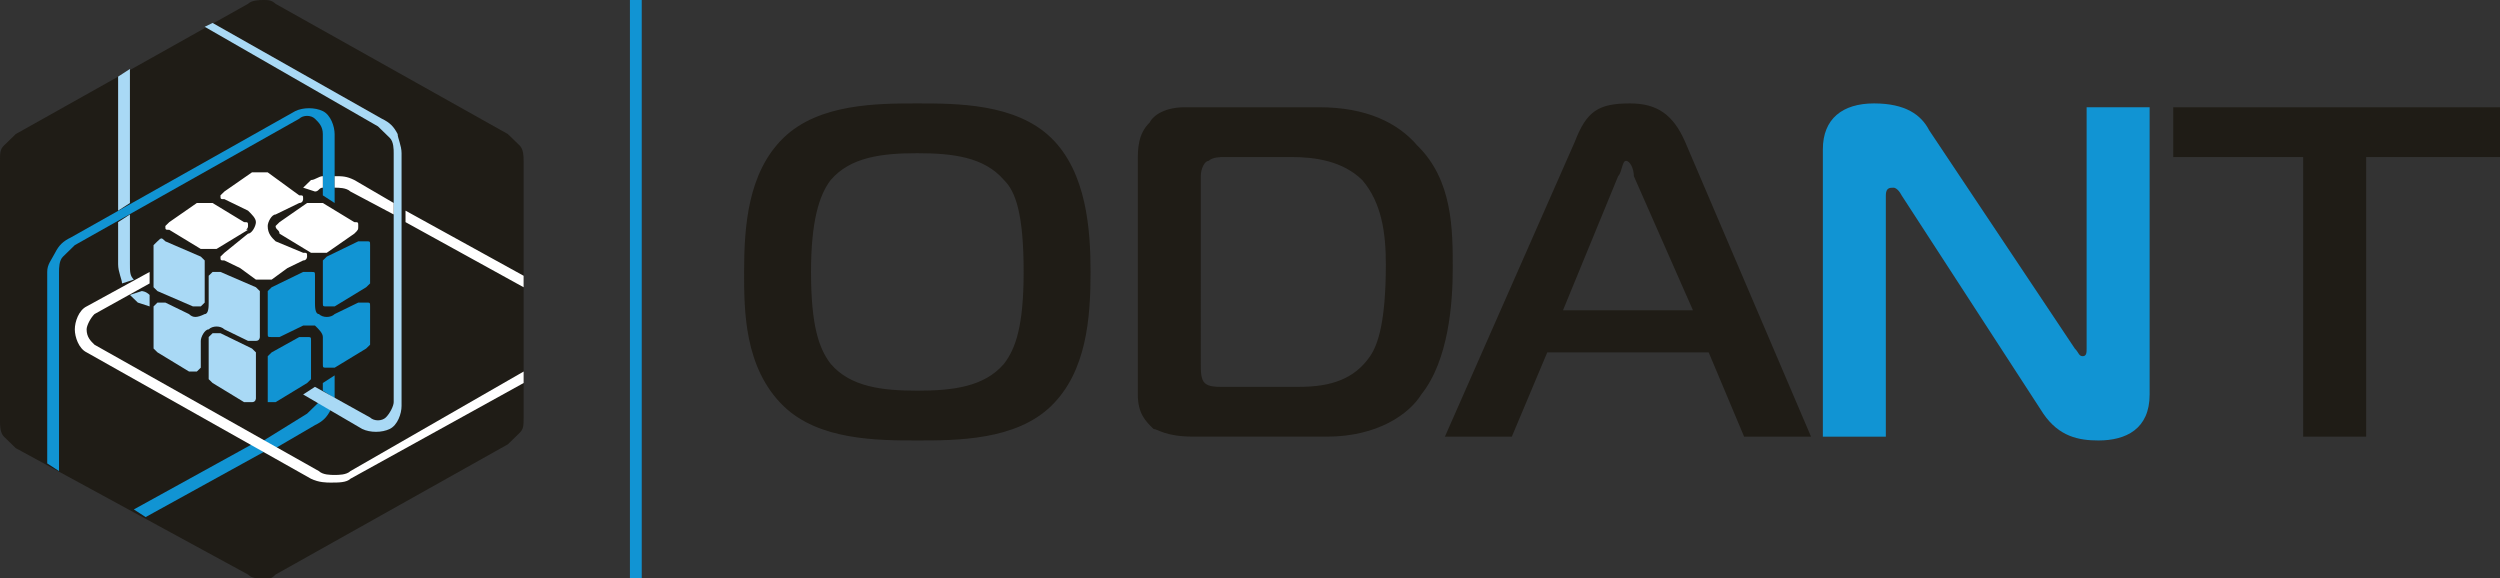 <svg width="134" height="31" viewBox="0 0 134 31" fill="none" xmlns="http://www.w3.org/2000/svg"><rect x="0" y="0" width="134" height="31" fill="#333333" stroke="none"/><g clip-path="url(#a)"><path fill-rule="evenodd" clip-rule="evenodd" d="M126.826 23.404V8.417H134V5.748h-17.515v2.67h6.964v14.986h3.377zM86.731 9.444c.211-.206.211-.822.422-.822s.422.411.422.822l3.166 7.185h-6.964l2.954-7.185zm-9.285 13.96h3.588l1.899-4.517h8.652l1.899 4.517h3.587L90.32 7.596c-.633-1.437-1.478-2.053-2.955-2.053-1.688 0-2.321.41-2.954 2.053l-6.964 15.808zM64.363 9.444c0-.411.21-.822.422-.822.21-.205.633-.205.844-.205h3.587c1.266 0 2.744.205 3.799 1.232 1.055 1.232 1.266 2.874 1.266 4.517 0 3.079-.422 4.31-.844 4.927-.844 1.231-2.11 1.642-3.799 1.642h-4.22c-.211 0-.633 0-.844-.205-.211-.206-.211-.616-.211-1.027V9.443zm6.752 13.96c2.744 0 4.432-1.232 5.065-2.258 1.477-1.848 1.688-4.928 1.688-6.775 0-2.053 0-4.722-1.899-6.57-1.055-1.232-2.743-2.053-5.276-2.053H63.52c-1.056 0-1.689.41-1.9.821-.633.616-.633 1.438-.633 2.053v12.524c0 1.026.422 1.437.844 1.847.211 0 .633.41 2.11.41h7.175zm-27.644-8.828c0-2.669.422-4.106 1.055-4.927 1.056-1.232 2.744-1.437 4.643-1.437 1.9 0 3.587.205 4.643 1.437.633.616 1.055 1.848 1.055 4.927 0 2.874-.422 4.106-1.055 4.927-1.056 1.232-2.744 1.437-4.643 1.437-1.9 0-3.587-.205-4.643-1.437-.633-.821-1.055-2.053-1.055-4.927zm5.698-9.033c-2.11 0-5.276 0-7.175 1.848-1.9 1.847-2.11 4.722-2.11 7.185 0 2.053 0 5.133 2.11 7.186 1.9 1.847 5.065 1.847 7.175 1.847 2.11 0 5.276 0 7.175-1.848 1.899-1.847 2.11-4.721 2.11-7.185 0-2.258-.211-5.338-2.11-7.185-1.9-1.848-5.065-1.848-7.175-1.848z" fill="#1F1C16"/><path fill-rule="evenodd" clip-rule="evenodd" d="M115.009 5.748h-3.166v12.934c0 .205 0 .41-.211.41s-.211-.205-.422-.41L103.402 6.98c-.422-.821-1.266-1.437-2.954-1.437-1.688 0-2.743.821-2.743 2.464v15.397h3.376V10.47c0-.41.211-.41.422-.41 0 0 .211 0 .422.41l7.597 11.702c.844 1.232 1.899 1.437 2.954 1.437 1.478 0 2.744-.616 2.744-2.463V5.748h-.211z" fill="#1194D3"/><path d="M34.397 0h-.633v31h.633V0z" fill="#1194D3"/><path fill-rule="evenodd" clip-rule="evenodd" d="M14.772 30.795l12.45-6.98.633-.616c.211-.206.211-.41.211-.822V8.624c0-.206 0-.616-.21-.822l-.634-.616-12.45-6.98C14.56 0 14.35 0 14.139 0c-.211 0-.633 0-.845.205L.845 7.185c-.21.206-.422.411-.633.616C0 8.007 0 8.211 0 8.623v13.96c0 .205 0 .616.211.821l.633.616 12.45 6.775c.211.205.422.205.845.205.422 0 .422 0 .633-.205z" fill="#1F1C16"/><path fill-rule="evenodd" clip-rule="evenodd" d="M13.505 23.815l-6.331 3.49.633.41 6.33-3.49-.632-.41zm3.587-2.259l-.633.616-2.321 1.437.633.411 2.11-1.232c.422-.205.633-.41.844-.821l-.633-.41zm.211-1.026v.41l.633.411V20.12l-.633.41zM2.531 24.84l.633.41V14.577c0-.205 0-.616.212-.82l.633-.617 12.028-6.775c.21-.205.633-.205.844 0 .211.206.422.411.422.822v3.284l.633.41V7.187c0-.411-.21-1.027-.633-1.232-.422-.206-1.055-.206-1.477 0L3.798 12.729c-.422.205-.634.41-.845.82-.21.411-.422.617-.422 1.027v10.265z" fill="#1194D3"/><path fill-rule="evenodd" clip-rule="evenodd" d="M6.964 10.88V3.696l-.633.41v7.186l.633-.41zm.21 4.106c-.21-.205-.21-.41-.21-.82v-2.67l-.633.41v2.26c0 .41.21.82.21 1.026l.634-.206zm.845.822c-.211-.206-.422-.206-.422-.206l-.633.206.422.41.633.206v-.616zM11.395 1.23l-.422.206 9.285 5.337.633.616c.211.206.211.616.211.822v13.344c0 .205-.21.616-.422.821-.21.205-.633.205-.844 0l-2.954-1.642-.633.41 3.165 1.848c.422.205 1.055.205 1.477 0 .422-.205.633-.821.633-1.232V8.211c0-.41-.21-.82-.21-1.026-.212-.41-.423-.616-.845-.821L11.395 1.23z" fill="#A9D9F5"/><path fill-rule="evenodd" clip-rule="evenodd" d="M21.736 11.907l6.33 3.49v-.616l-6.33-3.49v.616zm-3.799-1.848c.211 0 .633 0 .845.206l2.32 1.231v-.616l-2.11-1.231c-.422-.206-.633-.206-1.055-.206v.616zm-1.055.206c.211 0 .211-.206.422-.206v-.616c-.21 0-.422.206-.633.206l-.422.41.633.206zm11.185 10.264v-.615l-9.285 5.337c-.212.206-.634.206-.845.206-.21 0-.633 0-.844-.206L5.065 18.477c-.211-.206-.422-.411-.422-.822 0-.205.211-.616.422-.82l2.954-1.643v-.616l-3.376 1.848c-.422.205-.633.82-.633 1.231 0 .41.21 1.027.633 1.232l12.028 6.775c.422.205.844.205 1.055.205.422 0 .845 0 1.056-.205l9.285-5.133zm-13.718-8.416c0-.206.21-.616.422-.616l1.266-.616c.21 0 .21-.206.21-.206 0-.205 0-.205-.21-.205l-1.688-1.232h-.844l-1.478 1.027-.21.205c0 .205 0 .205.21.205l1.267.616c.21.206.422.41.422.616 0 .206-.211.616-.422.616l-1.267 1.027-.21.205c0 .205 0 .205.21.205l.845.41.844.617h.844l.844-.616.844-.41c.211 0 .211-.206.211-.206 0-.206 0-.206-.211-.206l-1.477-.615c-.211-.206-.422-.41-.422-.821zm4.853 0c0-.206 0-.206-.21-.206l-1.689-1.026h-.844l-1.477 1.026-.211.206c0 .205.21.205.21.41l1.689 1.027h.844l1.477-1.027c.211-.205.211-.205.211-.41zm-5.908 0c0-.206 0-.206-.211-.206l-1.689-1.026h-.844l-1.477 1.026-.21.206c0 .205 0 .205.21.205l1.688 1.026h.844l1.689-1.026c-.211 0 0 0 0-.205z" fill="#fff"/><path fill-rule="evenodd" clip-rule="evenodd" d="M10.974 16.834c-.422.205-.633.205-.844 0l-1.267-.616h-.422l-.21.205v2.258l.21.206 1.689 1.026h.422l.21-.205v-1.437c0-.205.212-.616.423-.616.21-.205.633-.205.844 0l1.266.616h.422c.211 0 .211-.205.211-.205v-2.463l-.211-.206-1.9-.821h-.421l-.211.205v1.437c0 .205 0 .616-.211.616zm.422 1.026l-.211.206v2.258l.21.205 1.689 1.027h.422c.211 0 .211-.206.211-.206v-2.463l-.211-.205-1.688-.822h-.422zM8.44 12.933l-.21.206v2.257l.21.206 1.9.821h.422l.21-.205V13.96l-.21-.206-1.9-.82c-.21-.206-.21-.206-.422 0z" fill="#A9D9F5"/><path fill-rule="evenodd" clip-rule="evenodd" d="M16.883 17.45c.21.205.422.41.422.616v1.437c0 .205 0 .205.21.205h.423l1.688-1.026.211-.205v-2.053c0-.206 0-.206-.21-.206h-.423l-1.266.616c-.211.206-.633.206-.844 0-.211 0-.211-.41-.211-.616v-1.437c0-.205 0-.205-.211-.205h-.422l-1.688.821-.211.205v2.259c0 .205 0 .205.21.205h.422l1.267-.616h.633zm.633-1.026h.422l1.688-1.027.211-.205v-2.053c0-.205 0-.205-.21-.205h-.423l-1.688.82-.211.206v2.258c0 .206 0 .206.21.206zm-3.165 5.132h.421l1.689-1.026.21-.206v-2.053c0-.205 0-.205-.21-.205h-.422l-1.478.821-.21.206v2.463z" fill="#1194D3"/></g><defs><clipPath id="a"><path fill="#fff" d="M0 0h134v31H0z"/></clipPath></defs></svg>